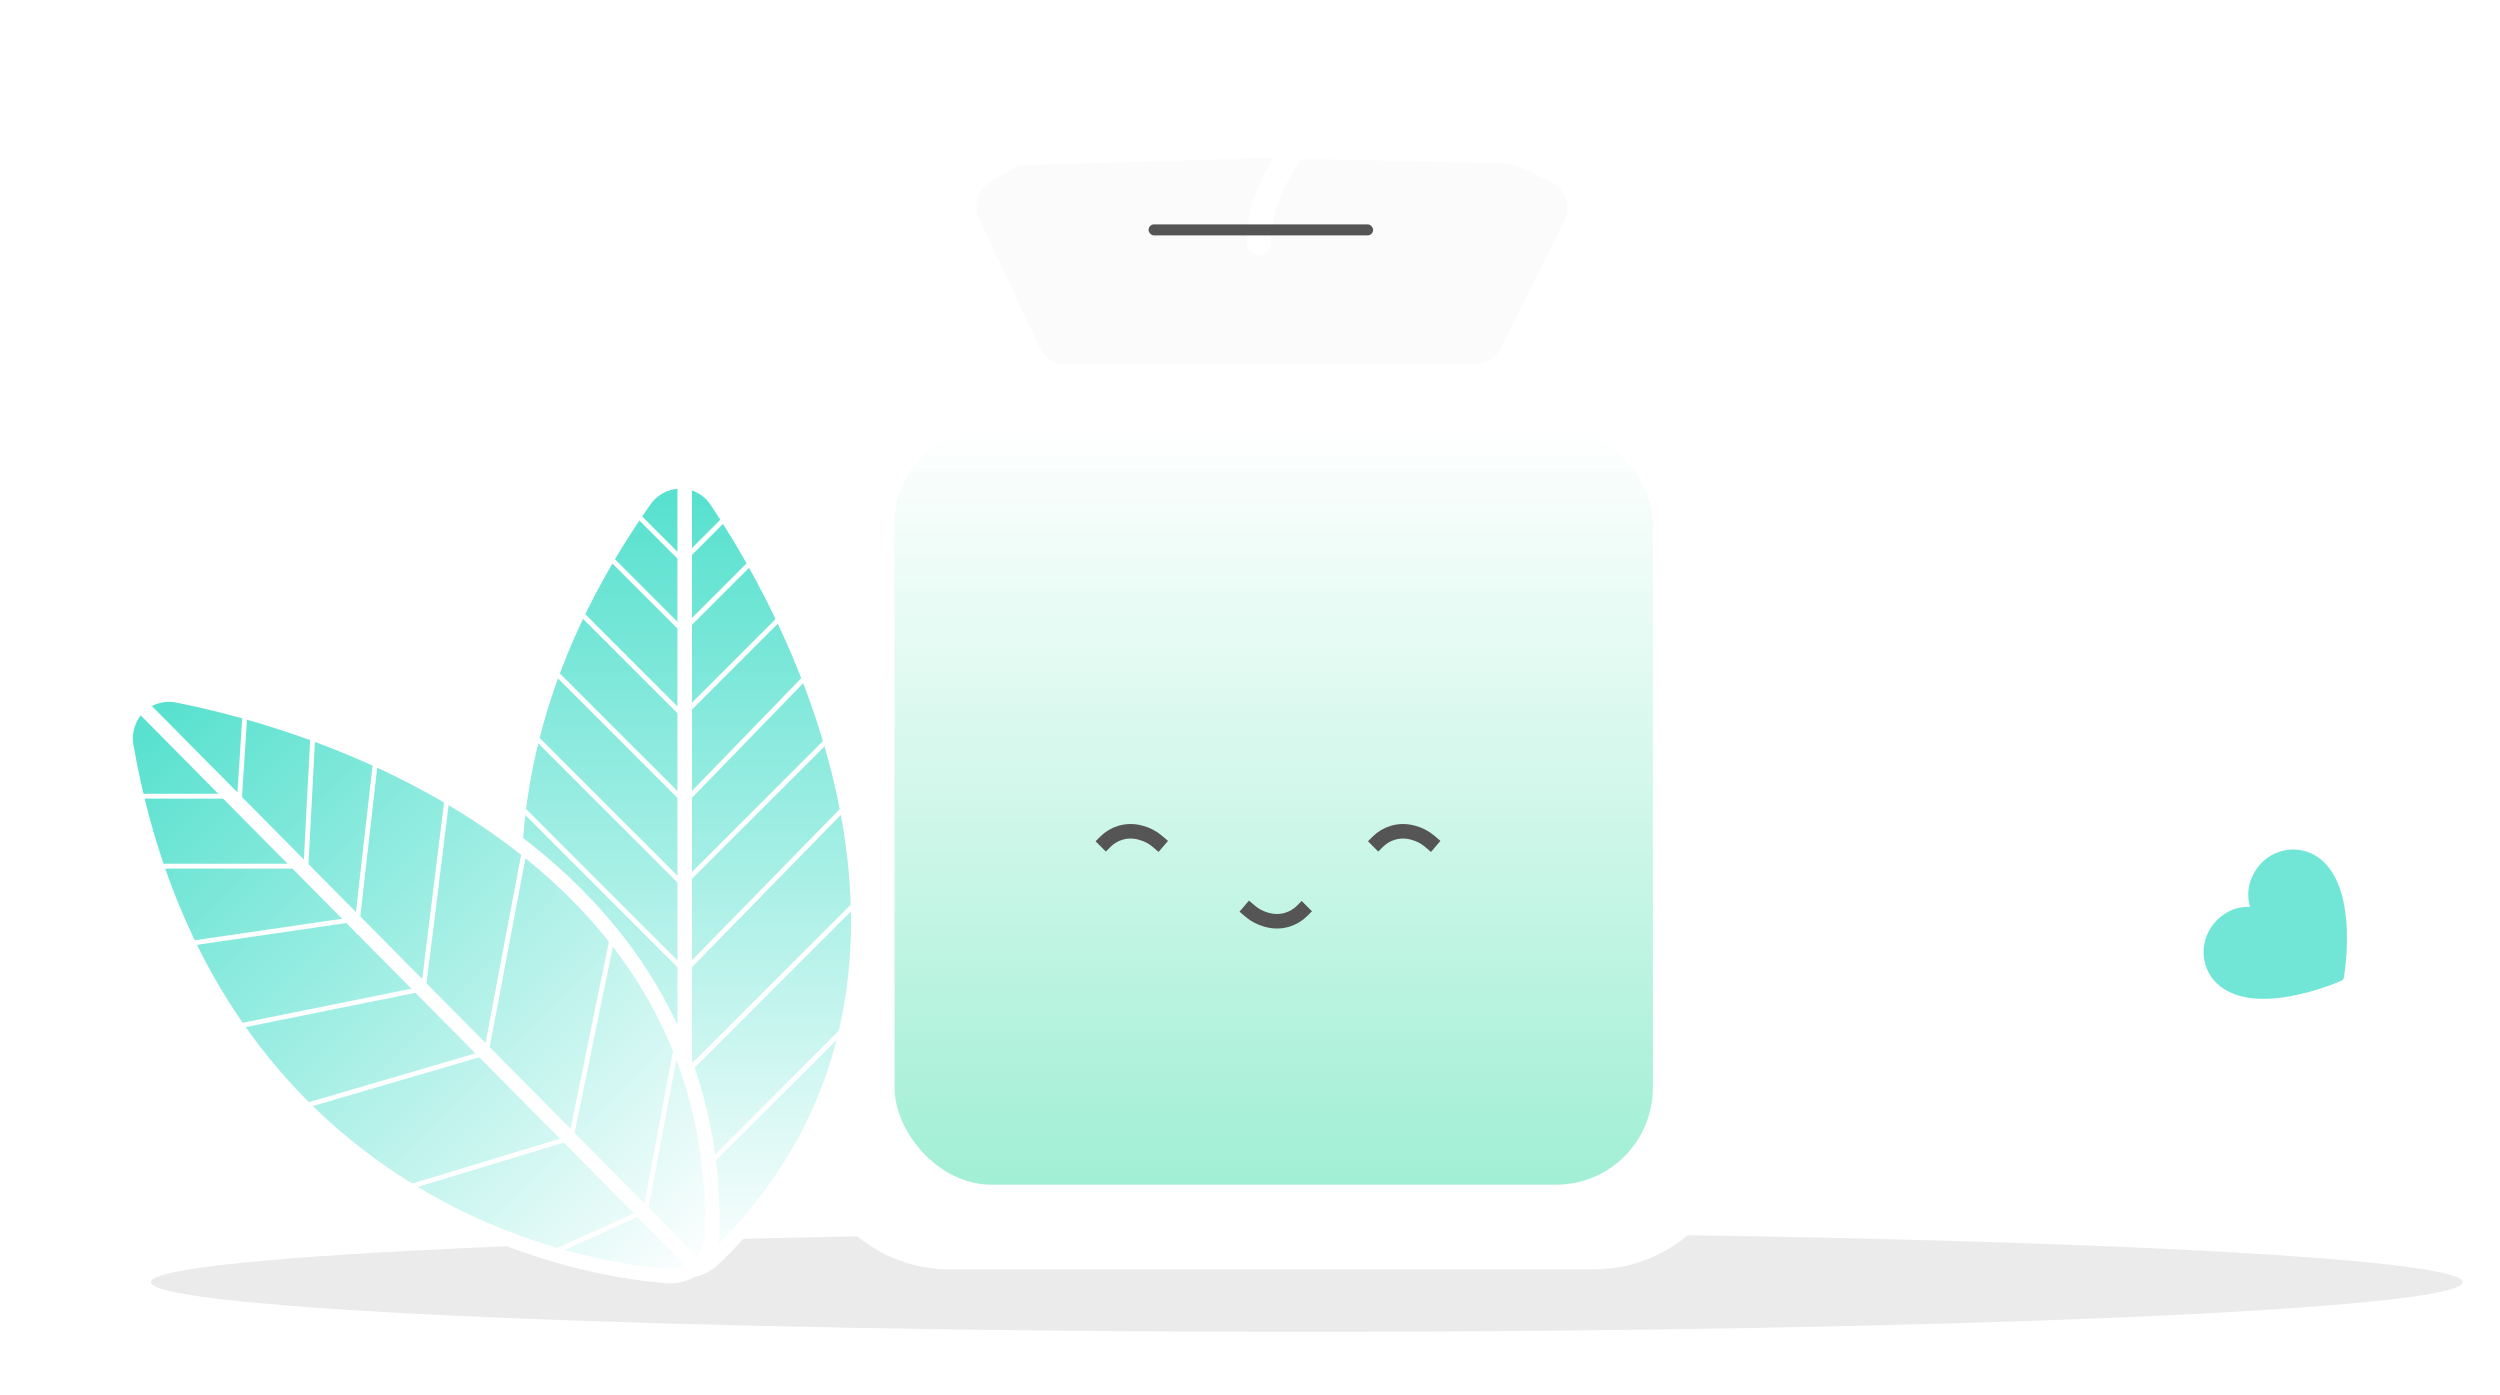 <svg width="516" height="288" viewBox="0 0 516 288" fill="none" xmlns="http://www.w3.org/2000/svg">
<path d="M508.309 264.632C508.309 270.297 401.493 274.89 269.729 274.89C137.965 274.89 31.148 270.297 31.148 264.632C31.148 258.967 137.965 254.375 269.729 254.375C401.493 254.375 508.309 258.967 508.309 264.632Z" fill="black" fill-opacity="0.08"/>
<path d="M166 232V91.453C166 84.506 168.411 77.774 172.822 72.407L196.202 43.954C201.901 37.019 210.405 33 219.381 33H305.619C314.595 33 323.099 37.019 328.798 43.954L352.178 72.407C356.589 77.774 359 84.506 359 91.453V232C359 248.569 345.569 262 329 262H196C179.431 262 166 248.569 166 232Z" fill="white"/>
<path d="M214.547 71.707L202.132 45.144C200.825 42.347 201.853 39.016 204.509 37.442L208.753 34.926C209.627 34.408 210.618 34.121 211.634 34.091L261.373 32.617L310.971 33.728C311.834 33.747 312.682 33.952 313.458 34.329L320.117 37.564C323.122 39.023 324.356 42.656 322.862 45.644L309.759 71.85C308.743 73.883 306.666 75.167 304.393 75.167H219.983C217.653 75.167 215.534 73.818 214.547 71.707Z" fill="#FBFBFB"/>
<rect x="184.633" y="88" width="156.521" height="156.521" rx="20" fill="url(#paint0_linear_885_371)"/>
<path d="M256.812 187.023L258.025 188.063C258.978 188.879 260.1 189.474 261.31 189.804L261.616 189.888C262.946 190.25 264.351 190.233 265.671 189.837V189.837C266.839 189.486 267.901 188.852 268.763 187.99L269.729 187.023" stroke="#555555" stroke-width="3"/>
<path d="M240.102 174.701L238.889 173.662C237.936 172.845 236.814 172.25 235.604 171.92L235.298 171.837C233.968 171.474 232.563 171.492 231.243 171.888V171.888C230.075 172.238 229.013 172.873 228.151 173.735L227.185 174.701" stroke="#555555" stroke-width="3"/>
<path d="M296.328 174.701L295.116 173.662C294.163 172.845 293.041 172.25 291.83 171.92L291.525 171.837C290.195 171.474 288.79 171.492 287.47 171.888V171.888C286.302 172.238 285.24 172.873 284.378 173.735L283.411 174.701" stroke="#555555" stroke-width="3"/>
<path d="M436.731 200.271C433.554 197.791 432.175 193.647 433.235 189.758L438.18 171.606C438.884 169.021 440.597 166.826 442.934 165.514L459.34 156.305C462.854 154.333 467.209 154.663 470.387 157.142L508.126 186.592C512.48 189.99 513.255 196.274 509.858 200.628L488.506 227.989C485.108 232.343 478.824 233.119 474.47 229.721L436.731 200.271Z" fill="white"/>
<path d="M466.114 178.869C464.151 181.385 463.56 184.443 464.427 187.19C461.552 187.017 458.729 188.333 456.766 190.849C455.281 192.756 454.601 195.165 454.875 197.548C455.149 199.93 456.355 202.091 458.229 203.556C461.671 206.242 466.954 206.857 473.932 205.382C477.122 204.701 480.244 203.712 483.254 202.429C483.39 202.367 483.511 202.273 483.603 202.154C483.696 202.035 483.758 201.896 483.785 201.748C484.297 198.517 484.498 195.248 484.384 191.988C484.119 184.862 482.238 179.886 478.796 177.2C476.919 175.739 474.53 175.094 472.153 175.407C469.775 175.72 467.604 176.965 466.114 178.869Z" fill="#4EDFCC" fill-opacity="0.8"/>
<g filter="url(#filter0_d_885_371)">
<path d="M133 103.29C85.478 170.828 110.817 231.237 134.526 259.242C137.808 263.119 143.6 263.348 147.278 259.845C198.961 210.614 173.065 140.924 147.93 103.379C144.357 98.042 136.696 98.038 133 103.29Z" fill="url(#paint1_linear_885_371)"/>
<path d="M133 103.29C85.478 170.828 110.817 231.237 134.526 259.242C137.808 263.119 143.6 263.348 147.278 259.845C198.961 210.614 173.065 140.924 147.93 103.379C144.357 98.042 136.696 98.038 133 103.29Z" stroke="white" stroke-width="3"/>
</g>
<path d="M27.352 145.13L143.982 261.761M141.323 97.856V219.211" stroke="white" stroke-width="3"/>
<g filter="url(#filter1_d_885_371)">
<path d="M26.071 154.044C40.357 235.368 100.982 260.259 137.548 263.363C142.621 263.794 146.89 259.85 147.005 254.759C148.607 183.454 81.025 152.392 36.701 143.54C30.391 142.28 24.958 147.706 26.071 154.044Z" fill="url(#paint2_linear_885_371)"/>
<path d="M26.071 154.044C40.357 235.368 100.982 260.259 137.548 263.363C142.621 263.794 146.89 259.85 147.005 254.759C148.607 183.454 81.025 152.392 36.701 143.54C30.391 142.28 24.958 147.706 26.071 154.044Z" stroke="white" stroke-width="3"/>
</g>
<path d="M144.74 262.355L28.109 144.584" stroke="white" stroke-width="3"/>
<path d="M132.969 251.336L139.807 214.865" stroke="white"/>
<path d="M117.774 235.381L126.511 192.832M100.298 217.526L108.276 175.356M87.381 204.229L92.32 164.339M73.705 190.552L77.504 157.121M63.067 180.295L64.587 151.422M49.391 165.479L50.53 147.623" stroke="white"/>
<path d="M132.588 250.196L113.213 258.934M117.392 235L83.58 245.258M99.537 217.525L61.926 228.542M86.62 204.228L49.009 211.826M72.943 189.792L39.132 194.73M62.686 178.774H32.673M47.869 164.338H27.734" stroke="white"/>
<path d="M141.706 116.469L131.828 106.592" stroke="white"/>
<path d="M141.321 130.526L126.125 115.33" stroke="white"/>
<path d="M141.322 148.003L120.047 126.729" stroke="white"/>
<path d="M141.322 165.478L113.969 138.125" stroke="white"/>
<path d="M141.322 182.953L110.93 152.561" stroke="white"/>
<path d="M141.324 200.43L107.133 166.238" stroke="white"/>
<path d="M141.328 115.331L150.445 106.213" stroke="white"/>
<path d="M141.321 129.766L155.758 115.33" stroke="white"/>
<path d="M141.321 147.243L161.836 126.729" stroke="white"/>
<path d="M142.085 164.718L166.398 139.645" stroke="white"/>
<path d="M141.326 182.193L171.719 151.801" stroke="white"/>
<path d="M142.086 199.67L174.758 166.238" stroke="white"/>
<path d="M142.848 220.184L177.039 185.992" stroke="white"/>
<path d="M145.883 240.699L175.516 211.066" stroke="white"/>
<path d="M259.852 50.166C260.029 34.879 271.711 24.442 283.69 16.335C289.419 12.458 295.888 9.769 302.429 7.588C308.029 5.721 313.82 3.671 319.744 3.319C328.4 2.804 337.302 3.002 345.955 3.289C357.681 3.678 366.988 7.051 376.82 13.281C385.235 18.613 389.403 26.919 393.454 35.874C397.297 44.369 397.546 53.064 397.546 62.203C397.546 75.057 395.442 87.65 391.408 99.859C389.087 106.886 387.658 114.148 386.457 121.444C385.476 127.403 384.107 134.675 386.812 140.36C391.38 149.958 399.16 155.433 408.249 160.107C412.818 162.457 417.361 164.064 422.214 165.681C427.611 167.48 433.049 167.808 438.64 168.646" stroke="white" stroke-width="5" stroke-linecap="round"/>
<rect x="237.062" y="46.309" width="46.348" height="2.279" rx="1.14" fill="#555555"/>
<defs>
<filter id="filter0_d_885_371" x="100.656" y="93.863" width="81.992" height="173.957" filterUnits="userSpaceOnUse" color-interpolation-filters="sRGB">
<feFlood flood-opacity="0" result="BackgroundImageFix"/>
<feColorMatrix in="SourceAlpha" type="matrix" values="0 0 0 0 0 0 0 0 0 0 0 0 0 0 0 0 0 0 127 0" result="hardAlpha"/>
<feOffset/>
<feGaussianBlur stdDeviation="2"/>
<feComposite in2="hardAlpha" operator="out"/>
<feColorMatrix type="matrix" values="0 0 0 0 0 0 0 0 0 0 0 0 0 0 0 0 0 0 0.25 0"/>
<feBlend mode="normal" in2="BackgroundImageFix" result="effect1_dropShadow_885_371"/>
<feBlend mode="normal" in="SourceGraphic" in2="effect1_dropShadow_885_371" result="shape"/>
</filter>
<filter id="filter1_d_885_371" x="20.422" y="137.855" width="132.109" height="131.041" filterUnits="userSpaceOnUse" color-interpolation-filters="sRGB">
<feFlood flood-opacity="0" result="BackgroundImageFix"/>
<feColorMatrix in="SourceAlpha" type="matrix" values="0 0 0 0 0 0 0 0 0 0 0 0 0 0 0 0 0 0 127 0" result="hardAlpha"/>
<feOffset/>
<feGaussianBlur stdDeviation="2"/>
<feComposite in2="hardAlpha" operator="out"/>
<feColorMatrix type="matrix" values="0 0 0 0 0 0 0 0 0 0 0 0 0 0 0 0 0 0 0.25 0"/>
<feBlend mode="normal" in2="BackgroundImageFix" result="effect1_dropShadow_885_371"/>
<feBlend mode="normal" in="SourceGraphic" in2="effect1_dropShadow_885_371" result="shape"/>
</filter>
<linearGradient id="paint0_linear_885_371" x1="262.893" y1="244.521" x2="262.893" y2="88" gradientUnits="userSpaceOnUse">
<stop stop-color="#A1EFD5"/>
<stop offset="1" stop-color="#A1EFD5" stop-opacity="0"/>
</linearGradient>
<linearGradient id="paint1_linear_885_371" x1="141.653" y1="93.242" x2="141.653" y2="265.75" gradientUnits="userSpaceOnUse">
<stop stop-color="#4EDFCC"/>
<stop offset="1" stop-color="white"/>
</linearGradient>
<linearGradient id="paint2_linear_885_371" x1="25.058" y1="140.786" x2="147.215" y2="262.943" gradientUnits="userSpaceOnUse">
<stop stop-color="#4EDFCC"/>
<stop offset="1" stop-color="white"/>
</linearGradient>
</defs>
</svg>
